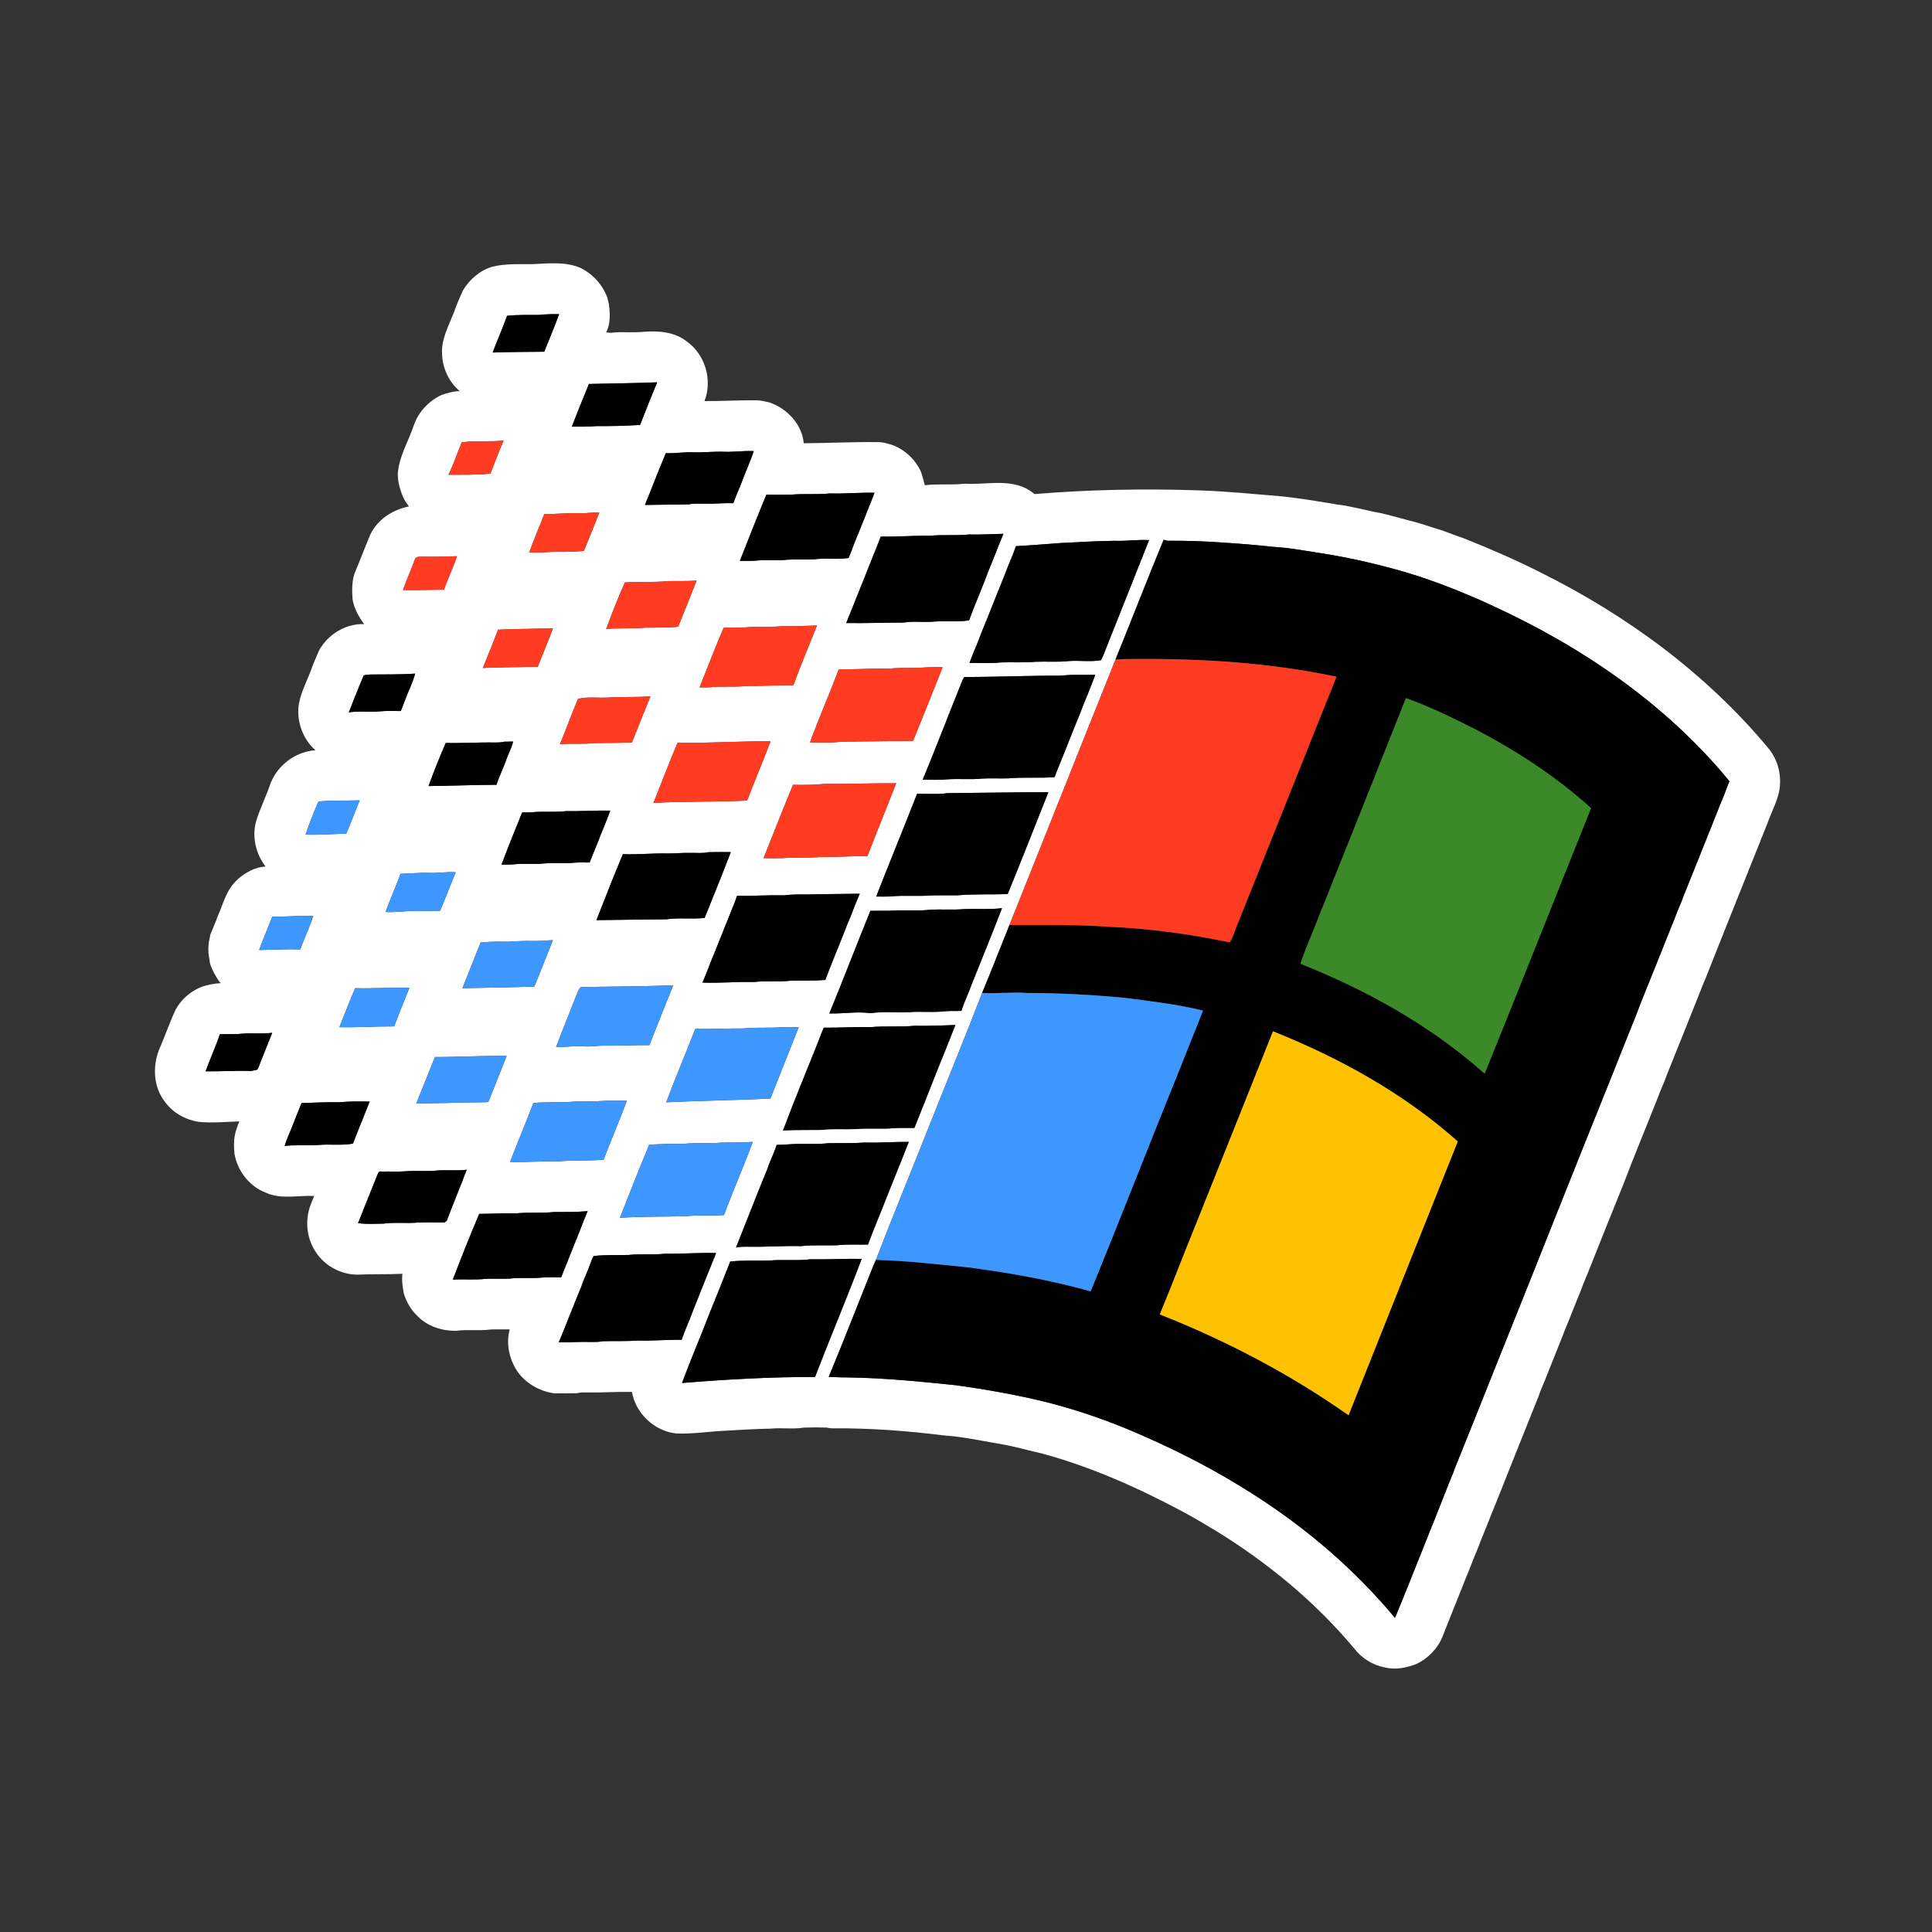 <?xml version="1.0" encoding="UTF-8" ?>
<!DOCTYPE svg PUBLIC "-//W3C//DTD SVG 1.1//EN" "http://www.w3.org/Graphics/SVG/1.1/DTD/svg11.dtd">
<svg width="1276pt" height="1276pt" viewBox="0 0 1276 1276" version="1.1" xmlns="http://www.w3.org/2000/svg">
<rect x="0" y="0" width="1276" height="1276" fill="#333333" stroke="none"/>
<g id="#ffffffff">
<path fill="#ffffff" opacity="1.00" d=" M 352.01 174.46 C 362.37 173.94 373.21 172.74 383.07 176.79 C 391.41 180.79 398.05 188.06 401.19 196.76 C 401.47 198.16 401.78 199.55 402.16 200.92 C 402.93 207.08 403.27 213.75 400.41 219.44 C 401.64 219.69 402.90 219.98 404.18 219.73 C 411.08 218.94 418.05 219.90 424.95 219.16 C 434.78 218.36 445.58 219.13 453.60 225.53 C 465.74 234.11 470.72 251.08 465.26 264.89 C 476.87 265.03 488.45 264.19 500.07 264.41 C 502.84 264.45 505.52 265.26 508.23 265.80 C 519.85 269.76 529.71 280.24 530.85 292.74 C 547.27 292.66 563.68 291.79 580.12 291.99 C 583.48 292.04 586.71 293.10 589.90 294.08 C 598.06 297.35 604.78 303.77 608.34 311.82 C 609.28 314.66 610.13 317.54 610.78 320.47 C 619.47 319.43 628.26 320.44 636.96 319.47 C 650.25 320.31 664.25 316.42 676.88 322.18 C 679.16 323.32 681.31 324.72 683.30 326.32 C 719.47 323.30 755.80 322.65 792.04 323.88 C 810.44 324.48 828.77 326.34 847.11 327.86 C 856.79 328.97 866.44 330.40 876.05 332.03 C 878.32 332.36 880.60 332.66 882.84 333.19 C 884.86 333.44 886.91 333.65 888.92 334.04 C 895.01 335.25 901.09 336.55 907.13 337.98 C 908.88 338.34 910.67 338.62 912.45 338.97 C 918.71 340.53 924.94 342.21 931.17 343.90 C 937.96 345.46 944.46 347.99 951.15 349.90 C 956.57 351.66 961.83 353.90 967.24 355.71 C 984.39 362.55 1001.34 369.90 1017.81 378.25 C 1074.70 406.57 1127.10 445.06 1167.86 494.09 C 1174.53 501.98 1176.99 512.91 1174.99 522.97 C 1173.38 530.20 1169.77 536.74 1167.35 543.70 C 1159.81 562.41 1152.33 581.13 1144.87 599.87 C 1139.09 614.18 1133.48 628.57 1127.75 642.91 C 1126.34 646.68 1124.60 650.32 1123.21 654.10 C 1115.81 672.69 1108.40 691.28 1100.90 709.83 C 1100.52 710.83 1100.15 711.83 1099.79 712.84 C 1098.37 716.65 1096.55 720.30 1095.21 724.15 C 1087.51 743.72 1079.39 763.14 1071.92 782.80 C 1064.43 801.11 1057.17 819.50 1049.84 837.87 C 1047.94 842.89 1045.62 847.74 1043.88 852.82 C 1040.36 861.17 1037.21 869.67 1033.69 878.02 C 1029.88 888.02 1025.71 897.87 1021.83 907.84 C 1019.99 912.88 1017.59 917.69 1015.92 922.80 C 1006.49 946.12 997.25 969.52 987.93 992.89 C 984.46 1001.15 981.34 1009.55 977.85 1017.80 C 976.21 1022.69 973.93 1027.32 972.17 1032.16 C 970.19 1037.43 967.87 1042.57 965.90 1047.86 C 961.52 1058.82 957.08 1069.76 952.78 1080.76 C 949.65 1088.64 943.40 1095.09 935.83 1098.84 C 929.14 1101.49 921.70 1103.05 914.58 1101.26 C 906.60 1099.74 899.29 1095.16 894.37 1088.71 C 868.28 1057.50 836.41 1031.41 801.75 1010.23 C 801.28 1009.97 800.34 1009.45 799.87 1009.18 C 793.64 1005.34 787.29 1001.70 780.85 998.23 C 751.52 982.56 720.91 968.92 688.76 960.12 C 678.84 957.90 669.08 954.97 659.02 953.42 C 647.34 951.42 635.73 948.87 623.88 948.09 C 599.39 945.02 574.71 943.13 550.02 943.36 C 548.65 943.38 547.30 943.21 545.99 942.86 C 540.99 942.69 535.99 942.70 530.99 942.86 C 523.71 944.06 516.24 942.82 508.89 943.56 C 498.59 943.70 488.31 944.44 478.02 944.99 C 467.59 945.52 457.19 947.18 446.72 946.75 C 432.35 945.30 419.78 933.60 417.40 919.31 C 407.59 919.09 397.80 919.83 387.99 919.63 C 385.68 919.63 383.33 919.49 381.10 920.18 C 376.02 920.27 370.93 920.25 365.85 920.20 C 356.16 918.80 347.00 913.55 341.46 905.40 C 336.29 897.41 334.08 887.30 336.65 878.01 C 332.39 878.06 328.14 877.85 323.89 878.10 C 316.31 879.07 308.64 877.88 301.07 878.97 C 291.93 879.01 282.41 876.02 275.91 869.39 C 271.50 865.31 268.41 859.94 266.69 854.23 C 265.94 849.95 265.20 845.61 265.80 841.27 C 255.87 841.78 245.94 841.38 236.01 841.85 C 225.25 841.81 214.65 836.14 208.73 827.15 C 202.71 818.42 201.32 806.85 204.76 796.86 C 205.14 795.85 205.52 794.84 205.88 793.83 C 206.42 792.52 206.95 791.19 207.51 789.91 C 196.85 789.33 185.64 792.35 175.51 787.69 C 164.64 783.54 156.76 773.28 154.84 761.90 C 154.54 757.97 154.32 753.97 155.05 750.09 C 155.62 746.81 156.84 743.70 158.08 740.64 C 149.11 740.90 140.10 741.85 131.12 740.92 C 122.49 739.55 114.18 734.96 109.03 727.81 C 101.46 718.37 100.68 704.89 104.85 693.83 C 108.76 684.92 111.85 675.68 115.97 666.88 C 119.47 660.31 125.38 655.16 132.16 652.16 C 136.56 650.44 141.24 649.61 145.94 649.29 C 145.65 649.05 145.09 648.55 144.80 648.31 C 142.30 644.56 140.02 640.61 138.71 636.27 C 138.51 634.81 138.29 633.34 138.04 631.91 C 137.42 628.68 137.53 625.37 137.95 622.14 C 138.33 620.49 138.61 618.84 138.93 617.19 C 140.61 613.08 142.41 609.01 143.91 604.84 C 147.17 597.61 149.00 589.50 154.41 583.46 C 157.97 579.15 162.80 576.08 167.90 573.90 C 168.95 573.59 169.98 573.27 171.02 572.93 C 172.46 572.67 173.91 572.44 175.36 572.24 C 168.93 563.92 166.32 552.60 169.14 542.40 C 171.58 534.44 175.30 526.97 178.06 519.13 C 182.30 506.09 194.65 496.42 208.35 495.50 C 200.58 488.69 196.46 478.18 197.03 467.93 C 197.72 459.09 202.15 451.22 205.23 443.08 C 206.75 438.56 208.78 434.25 210.59 429.85 C 216.35 419.13 228.26 411.70 240.53 412.22 C 236.91 407.35 233.91 401.94 232.87 395.89 C 232.45 390.27 232.35 384.55 234.02 379.11 C 237.68 370.38 240.98 361.51 244.69 352.81 C 249.52 342.91 259.49 336.61 270.08 334.47 C 269.00 333.02 267.98 331.52 267.02 330.00 C 264.47 324.57 262.66 318.67 262.72 312.64 C 263.62 301.41 269.69 291.59 273.23 281.11 C 276.27 272.11 283.17 264.78 291.75 260.80 C 295.62 259.58 299.55 258.32 303.66 258.35 C 296.54 252.34 292.28 243.28 291.97 234.02 C 291.29 224.05 296.41 215.09 299.87 206.08 C 301.58 201.22 303.61 196.48 305.76 191.80 C 310.09 184.50 316.96 178.58 325.17 176.16 C 333.94 173.99 343.06 174.52 352.01 174.46 M 334.93 208.55 C 331.99 216.73 328.44 224.68 325.38 232.82 C 336.73 232.42 348.10 232.42 359.46 232.29 C 362.70 224.02 366.24 215.86 369.27 207.51 C 364.82 207.38 360.39 207.55 355.97 207.99 C 348.95 208.01 341.93 207.85 334.93 208.55 M 388.98 253.59 C 385.08 262.94 381.33 272.35 377.67 281.79 C 383.11 281.76 388.56 281.90 393.99 281.41 C 403.57 281.45 413.21 281.29 422.73 280.64 C 426.45 271.24 430.11 261.81 434.03 252.49 C 419.02 253.13 404.00 253.21 388.98 253.59 M 304.99 292.18 C 301.98 299.26 299.52 306.58 296.25 313.55 C 305.47 313.50 314.70 313.74 323.88 312.79 C 326.77 305.48 329.52 298.12 332.62 290.90 C 323.44 292.10 314.13 290.72 304.99 292.18 M 458.01 298.72 C 451.91 298.40 445.87 299.62 439.77 299.27 C 434.96 310.60 430.64 322.12 425.95 333.49 C 435.64 333.36 445.32 333.25 455.00 333.11 C 458.60 332.27 462.32 332.75 465.98 332.65 C 472.10 332.83 478.19 332.10 484.30 332.34 C 486.38 326.54 489.06 320.99 491.12 315.18 C 493.43 309.46 495.83 303.77 497.85 297.93 C 491.22 297.61 484.63 298.66 478.01 298.37 C 471.33 298.13 464.69 298.96 458.01 298.72 M 547.96 325.90 C 539.66 326.79 531.30 325.97 523.00 326.66 C 517.39 326.80 511.77 326.71 506.17 326.68 C 500.17 341.19 494.39 355.78 488.67 370.39 C 492.16 370.40 495.65 370.55 499.14 370.28 C 506.07 369.54 513.08 370.49 520.01 369.65 C 525.79 369.27 531.59 369.72 537.38 369.41 C 545.03 368.41 552.81 369.67 560.47 368.53 C 561.73 365.43 562.98 362.33 564.08 359.18 C 568.72 347.99 573.14 336.72 577.59 325.46 C 567.70 325.18 557.85 326.22 547.96 325.90 M 359.52 339.42 C 356.30 347.95 352.54 356.28 349.55 364.90 C 354.36 365.06 359.17 364.86 363.97 364.49 C 371.20 364.41 378.45 364.66 385.66 363.82 C 389.11 355.44 392.33 346.97 395.80 338.60 C 391.85 338.40 387.92 338.81 383.99 339.12 C 375.83 338.44 367.69 339.74 359.52 339.42 M 613.99 353.88 C 603.22 353.64 592.49 354.64 581.71 354.38 C 577.64 365.02 573.22 375.52 569.09 386.14 C 565.65 394.57 562.35 403.04 558.92 411.47 C 571.63 411.68 584.32 411.19 597.02 411.15 C 602.99 410.13 609.09 411.01 615.11 410.64 C 623.39 409.86 631.75 410.96 640.00 409.74 C 644.14 398.46 649.03 387.46 653.19 376.18 C 656.46 368.35 659.39 360.39 662.70 352.58 C 655.14 352.65 647.60 353.26 640.03 353.00 C 631.37 353.91 622.65 352.98 613.99 353.88 M 736.05 357.17 C 724.23 357.36 712.43 358.01 700.63 358.63 C 690.75 359.39 680.86 360.15 670.97 360.74 C 668.94 366.93 666.05 372.79 663.86 378.92 C 658.41 392.28 653.21 405.73 647.71 419.07 C 646.10 423.84 643.89 428.37 642.14 433.09 C 641.54 434.67 640.93 436.24 640.32 437.81 C 647.20 437.80 654.11 438.17 660.98 437.51 C 668.63 437.18 676.32 437.83 683.96 437.05 C 691.28 436.77 698.63 437.41 705.94 436.59 C 712.96 436.08 720.17 437.25 727.09 436.03 C 728.72 433.16 729.80 430.02 730.99 426.96 C 740.25 403.53 749.68 380.17 758.89 356.73 C 751.26 356.27 743.68 357.51 736.05 357.17 M 768.57 356.46 C 759.45 378.47 750.78 400.69 741.91 422.81 C 740.27 427.10 738.34 431.27 736.76 435.59 C 713.30 493.98 690.13 552.49 666.71 610.90 C 660.67 625.85 654.88 640.92 648.65 655.80 C 637.43 684.96 625.51 713.85 614.00 742.90 C 602.22 772.66 590.02 802.27 578.49 832.13 C 577.31 834.78 576.15 837.45 575.12 840.18 C 565.91 863.25 556.86 886.40 547.35 909.35 C 551.57 909.46 555.78 909.82 560.01 909.72 C 583.78 910.06 607.49 912.41 631.13 914.85 C 651.22 917.62 671.21 921.17 690.91 925.99 C 712.84 931.54 734.22 939.05 754.87 948.26 C 780.42 959.40 805.19 972.38 828.63 987.48 C 863.33 1009.68 894.95 1036.84 921.33 1068.52 C 929.16 1049.82 936.45 1030.90 944.05 1012.11 C 947.74 1002.77 951.58 993.49 955.18 984.11 C 956.98 979.05 959.39 974.24 961.09 969.15 C 970.43 946.12 979.61 923.03 988.80 899.95 C 996.32 881.36 1003.70 862.72 1011.17 844.12 C 1022.39 815.75 1033.80 787.45 1045.06 759.10 C 1052.48 740.83 1059.67 722.48 1067.08 704.21 C 1072.67 689.83 1078.70 675.62 1084.12 661.18 C 1091.57 642.89 1098.81 624.53 1106.17 606.21 C 1108.01 601.13 1110.37 596.27 1112.15 591.18 C 1119.57 572.86 1126.83 554.49 1134.20 536.16 C 1136.01 531.10 1138.40 526.27 1140.14 521.19 C 1140.80 519.43 1141.50 517.69 1142.19 515.95 C 1100.59 465.24 1045.14 427.32 985.85 400.14 C 981.93 398.41 978.12 396.48 974.16 394.86 C 959.13 388.39 943.83 382.53 928.13 377.90 C 911.01 372.90 893.60 368.84 876.00 365.95 C 867.02 364.58 858.09 362.97 849.08 361.85 C 846.03 361.54 842.96 361.40 839.92 361.08 C 829.19 359.87 818.41 359.03 807.63 358.36 C 795.44 357.43 783.21 357.07 770.98 357.15 C 770.17 356.91 769.37 356.68 768.57 356.46 M 273.90 369.75 C 271.44 376.44 268.57 382.97 266.14 389.67 C 275.19 389.95 284.22 389.47 293.26 389.44 C 295.79 381.95 299.34 374.87 301.81 367.36 C 294.22 367.53 286.63 367.85 279.04 367.67 C 277.20 367.70 274.40 367.39 273.90 369.75 M 412.65 384.70 C 408.29 394.84 404.11 405.07 400.36 415.45 C 408.88 414.55 417.47 415.43 425.99 414.55 C 433.29 414.40 440.60 414.70 447.88 413.91 C 452.04 403.80 456.04 393.63 460.06 383.46 C 453.70 383.94 447.33 383.67 440.97 383.79 C 431.56 384.81 422.08 384.03 412.65 384.70 M 491.98 414.40 C 487.28 414.78 482.54 414.08 477.88 414.73 C 472.31 427.68 467.33 440.90 462.05 453.98 C 464.41 454.00 466.77 454.05 469.13 453.90 C 477.08 453.01 485.10 453.97 493.05 453.05 C 503.38 453.17 513.68 452.47 524.01 452.51 C 528.85 439.25 534.33 426.23 539.57 413.13 C 531.71 413.38 523.86 413.71 515.99 413.62 C 508.00 414.39 499.96 413.57 491.98 414.40 M 328.96 415.87 C 325.76 424.36 322.31 432.75 318.90 441.17 C 330.99 440.57 343.10 440.70 355.21 440.29 C 358.43 431.81 362.05 423.49 365.20 414.98 C 353.12 415.33 341.04 415.36 328.96 415.87 M 588.05 441.54 C 576.68 441.39 565.34 442.20 553.98 442.06 C 547.89 458.25 540.91 474.10 534.97 490.33 C 541.98 490.37 549.01 490.66 556.00 489.84 C 571.69 489.73 587.38 489.42 603.07 489.27 C 609.68 473.12 616.08 456.89 622.55 440.68 C 618.66 440.67 614.77 440.54 610.90 440.82 C 603.30 441.53 595.65 440.78 588.05 441.54 M 240.16 446.22 C 236.73 454.22 233.63 462.38 230.38 470.47 C 236.96 469.46 243.64 470.36 250.25 469.87 C 255.06 469.36 259.90 469.59 264.73 469.61 C 265.55 467.46 266.38 465.30 267.21 463.15 C 269.44 457.03 272.45 451.19 274.19 444.89 C 264.45 445.60 254.65 445.35 244.88 445.48 C 243.31 445.67 241.58 445.44 240.16 446.22 M 636.84 447.12 C 636.59 447.55 636.10 448.41 635.85 448.84 C 632.30 457.95 628.50 466.95 625.02 476.09 C 619.83 489.04 614.77 502.05 609.42 514.94 C 614.95 514.95 620.51 515.25 626.03 514.68 C 633.60 514.20 641.23 515.00 648.79 514.20 C 654.52 513.91 660.27 514.22 666.01 514.07 C 676.16 513.12 686.37 514.11 696.53 513.22 C 696.94 512.10 697.36 510.98 697.76 509.86 C 703.25 496.55 708.39 483.10 713.90 469.80 C 715.60 464.71 717.99 459.88 719.84 454.84 C 720.99 451.79 722.20 448.75 723.39 445.71 C 715.93 445.85 708.45 445.34 701.04 446.24 C 679.62 446.17 658.25 447.16 636.84 447.12 M 400.98 460.73 C 394.58 461.05 388.03 460.02 381.75 461.62 C 377.57 471.50 373.92 481.61 369.81 491.53 C 377.53 490.78 385.30 491.67 393.01 490.76 C 401.13 490.69 409.24 490.65 417.36 490.37 C 421.40 480.17 425.46 469.99 429.61 459.84 C 420.08 460.71 410.51 460.07 400.98 460.73 M 294.41 490.67 C 290.34 500.05 286.49 509.54 283.03 519.16 C 297.99 518.98 312.96 518.38 327.94 518.31 C 329.61 512.77 332.29 507.62 334.24 502.18 C 335.55 497.95 337.99 494.13 338.85 489.76 C 336.87 489.76 334.90 489.79 332.93 489.88 C 330.98 490.36 328.98 490.43 326.99 490.41 C 316.12 490.19 305.28 490.97 294.41 490.67 M 447.47 490.63 C 441.93 503.75 436.86 517.07 431.59 530.30 C 452.18 529.09 472.84 529.80 493.44 528.71 C 498.42 515.60 503.99 502.73 508.88 489.60 C 488.39 489.49 467.96 490.88 447.47 490.63 M 544.01 517.77 C 537.27 518.51 530.50 518.42 523.75 518.36 C 517.09 534.42 510.77 550.61 504.31 566.75 C 508.55 566.77 512.79 566.88 517.03 566.73 C 525.33 566.03 533.68 566.76 541.98 566.00 C 552.29 566.23 562.56 565.21 572.87 565.46 C 579.06 549.35 585.63 533.39 591.90 517.32 C 575.93 517.24 559.97 517.84 544.01 517.77 M 625.95 523.84 C 619.26 524.85 612.44 524.06 605.69 524.30 C 596.82 546.96 587.57 569.48 578.68 592.14 C 581.79 592.12 584.91 592.22 588.03 592.08 C 596.98 591.11 606.00 592.13 614.97 591.38 C 620.64 591.22 626.32 591.38 632.01 591.33 C 643.14 590.33 654.35 590.91 665.52 590.50 C 674.68 568.16 683.45 545.66 692.39 523.22 C 670.24 523.20 648.10 523.69 625.95 523.84 M 210.29 529.42 C 207.17 536.56 204.33 543.84 201.82 551.22 C 210.78 551.61 219.71 550.75 228.66 550.60 C 231.87 543.35 234.45 535.86 237.60 528.59 C 228.50 528.94 219.35 528.41 210.29 529.42 M 350.97 536.50 C 348.93 536.62 346.89 536.58 344.85 536.60 C 340.22 548.02 335.57 559.43 331.27 570.98 C 333.88 570.99 336.50 571.09 339.11 570.85 C 346.08 570.05 353.13 571.04 360.10 570.20 C 366.32 569.79 372.56 570.44 378.77 569.80 C 382.31 569.48 385.86 569.64 389.41 569.65 C 391.53 564.09 393.98 558.67 396.05 553.11 C 398.36 547.19 400.90 541.37 403.05 535.39 C 393.36 535.18 383.69 535.89 374.00 535.71 C 366.35 536.65 358.63 535.69 350.97 536.50 M 411.39 564.14 C 405.36 578.57 399.58 593.12 393.94 607.71 C 409.32 607.51 424.70 607.27 440.09 607.16 C 448.44 605.95 456.96 607.13 465.37 606.26 C 471.17 591.77 477.11 577.35 482.67 562.77 C 477.74 562.77 472.81 562.67 467.88 562.83 C 464.00 563.74 459.98 563.20 456.03 563.32 C 451.00 563.13 445.99 563.76 440.96 563.68 C 431.09 563.43 421.27 564.54 411.39 564.14 M 283.01 576.51 C 276.84 576.25 270.71 577.00 264.54 577.11 C 261.41 585.59 257.74 593.85 254.67 602.34 C 261.13 602.72 267.55 601.53 274.01 601.75 C 279.56 601.88 285.10 601.51 290.65 601.52 C 294.28 593.12 297.46 584.54 300.95 576.09 C 294.96 575.68 289.01 576.79 283.01 576.51 M 486.81 591.67 C 486.16 593.42 485.50 595.18 484.86 596.95 C 479.40 610.29 474.21 623.73 468.72 637.06 C 467.34 641.10 465.57 645.00 463.95 648.95 C 475.33 649.38 486.66 648.29 498.04 648.55 C 506.07 647.66 514.17 648.61 522.20 647.71 C 529.82 647.56 537.46 647.81 545.07 647.22 C 549.22 636.11 553.88 625.21 558.17 614.17 C 560.01 609.12 562.40 604.30 564.11 599.20 C 565.27 596.19 566.58 593.24 567.84 590.27 C 556.56 590.46 545.28 590.45 534.01 590.76 C 528.65 590.68 523.29 590.66 517.96 591.31 C 507.57 591.10 497.20 591.82 486.81 591.67 M 614.84 600.78 C 607.27 601.77 599.61 600.99 592.00 601.33 C 586.30 601.70 580.57 601.44 574.86 601.56 C 565.70 624.10 556.99 646.82 547.75 669.33 C 556.84 669.62 565.94 667.87 575.01 669.15 C 583.47 667.86 592.07 668.94 600.59 668.45 C 608.68 667.86 616.83 668.83 624.89 667.82 C 628.23 667.60 631.59 667.79 634.95 667.64 C 636.88 661.56 639.73 655.84 641.86 649.84 C 648.52 633.17 655.35 616.58 661.77 599.82 C 653.52 600.82 645.20 600.11 636.92 600.42 C 629.58 601.05 622.20 600.48 614.84 600.78 M 179.77 605.41 C 177.08 612.83 173.81 620.02 171.11 627.43 C 180.19 627.34 189.26 626.73 198.35 627.01 C 200.94 619.58 204.46 612.52 206.86 605.03 C 197.82 604.63 188.80 605.57 179.77 605.41 M 331.98 621.96 C 327.13 621.84 322.28 622.02 317.46 622.48 C 313.31 632.48 309.54 642.63 305.39 652.63 C 321.23 652.38 337.08 652.10 352.92 651.58 C 357.04 641.37 361.13 631.14 365.16 620.90 C 360.13 621.26 355.09 621.64 350.04 621.48 C 344.01 621.23 338.01 622.15 331.98 621.96 M 383.78 651.89 C 382.08 652.97 381.70 655.18 380.85 656.88 C 376.45 668.44 371.61 679.82 367.29 691.42 C 373.51 691.72 379.72 690.56 385.94 691.09 C 390.30 691.45 394.64 690.50 399.01 690.59 C 408.99 690.77 418.96 690.13 428.95 690.25 C 433.98 677.02 439.43 663.94 444.61 650.77 C 424.35 651.53 404.06 651.56 383.78 651.89 M 224.15 678.40 C 236.22 678.65 248.26 677.82 260.33 677.88 C 263.46 669.31 267.08 660.93 270.39 652.43 C 258.44 652.13 246.51 652.98 234.56 652.65 C 230.89 661.15 227.60 669.81 224.15 678.40 M 575.05 678.38 C 564.72 678.09 554.42 678.87 544.09 678.74 C 542.89 681.37 541.85 684.08 540.85 686.81 C 532.99 706.75 524.64 726.52 517.15 746.61 C 525.44 746.20 533.75 746.33 542.06 746.26 C 549.72 745.32 557.44 746.01 565.14 745.71 C 573.70 744.88 582.33 745.88 590.89 745.07 C 595.22 744.82 599.56 745.00 603.89 744.96 C 609.31 731.61 614.55 718.19 619.84 704.81 C 623.64 695.57 627.37 686.30 630.97 676.99 C 621.98 677.31 612.99 677.63 603.99 677.48 C 594.37 678.44 584.68 677.47 575.05 678.38 M 459.20 679.54 C 452.93 695.77 446.11 711.78 439.98 728.06 C 462.92 726.84 485.90 726.72 508.84 725.50 C 515.09 709.81 521.34 694.12 527.53 678.41 C 523.38 678.38 519.23 678.28 515.09 678.50 C 507.04 679.08 498.96 678.36 490.93 679.25 C 480.35 679.15 469.78 679.78 459.20 679.54 M 145.19 683.11 C 142.46 691.41 138.72 699.32 135.80 707.55 C 145.91 707.66 156.01 707.05 166.13 707.29 C 167.39 707.03 168.64 706.77 169.90 706.49 C 170.95 704.86 171.46 702.96 172.16 701.18 C 174.70 694.83 177.28 688.49 179.77 682.11 C 173.25 683.04 166.65 682.13 160.11 682.68 C 155.16 683.29 150.16 682.82 145.19 683.11 M 287.27 698.13 C 283.05 708.33 279.11 718.64 274.93 728.86 C 290.33 728.64 305.73 728.12 321.14 727.94 C 322.74 728.20 323.01 726.49 323.50 725.42 C 327.21 716.08 330.95 706.76 334.62 697.41 C 318.82 697.16 303.05 698.18 287.27 698.13 M 223.96 728.00 C 215.66 727.76 207.38 728.35 199.09 728.53 C 197.49 733.03 195.45 737.36 193.83 741.85 C 191.99 746.87 189.55 751.67 188.00 756.82 C 195.22 756.06 202.48 756.64 209.71 756.27 C 217.48 755.41 225.37 756.76 233.09 755.31 C 236.67 746.01 240.53 736.83 244.14 727.54 C 237.41 727.42 230.67 727.39 223.96 728.00 M 375.06 727.88 C 367.47 728.14 359.86 727.77 352.28 728.49 C 347.34 741.53 341.86 754.37 336.87 767.40 C 347.61 767.71 358.31 766.79 369.05 766.98 C 378.90 766.17 388.80 766.81 398.66 765.90 C 403.59 752.86 409.12 740.06 414.02 727.01 C 407.99 727.07 401.95 726.76 395.93 727.25 C 388.99 727.86 382.00 727.10 375.06 727.88 M 451.98 755.42 C 444.24 755.46 436.51 755.51 428.78 756.06 C 422.09 772.04 415.78 788.18 409.43 804.30 C 423.92 803.34 438.45 803.66 452.96 803.27 C 461.32 802.31 469.76 803.13 478.15 802.49 C 484.15 786.27 491.22 770.45 497.12 754.19 C 490.10 754.76 483.06 754.47 476.03 754.67 C 468.02 755.37 459.98 754.59 451.98 755.42 M 571.03 754.58 C 563.01 755.24 554.96 754.89 546.93 755.04 C 541.30 755.72 535.64 755.46 529.99 755.49 C 524.30 755.29 518.66 756.18 512.97 756.14 C 511.32 761.49 508.62 766.46 506.91 771.80 C 499.77 789.09 493.07 806.54 486.12 823.91 C 489.05 823.32 492.05 823.36 495.03 823.40 C 506.36 823.61 517.66 822.69 529.00 823.00 C 537.01 822.12 545.07 822.70 553.10 822.43 C 559.79 821.62 566.53 822.16 573.24 821.97 C 577.31 810.96 582.00 800.19 586.19 789.23 C 589.77 780.44 593.24 771.62 596.79 762.83 C 597.88 759.92 599.04 757.04 600.22 754.17 C 590.48 754.09 580.77 754.90 571.03 754.58 M 288.86 773.07 C 282.30 773.76 275.69 773.10 269.12 773.50 C 263.37 774.03 257.60 773.63 251.85 773.77 C 250.24 773.23 249.64 774.98 249.20 776.09 C 245.68 784.64 242.33 793.26 238.88 801.85 C 238.12 803.85 237.29 805.82 236.48 807.81 C 241.99 808.63 247.59 808.20 253.14 808.16 C 260.72 807.09 268.39 808.14 276.00 807.42 C 281.85 807.23 287.72 807.37 293.58 807.36 C 293.94 807.10 294.68 806.57 295.04 806.31 C 299.26 794.99 304.00 783.87 308.25 772.56 C 301.81 773.39 295.31 772.61 288.86 773.07 M 340.93 801.37 C 332.77 801.16 324.64 801.69 316.49 801.72 C 310.39 816.06 304.67 830.58 299.07 845.12 C 306.36 844.71 313.69 845.43 320.96 844.60 C 326.26 844.34 331.56 844.72 336.86 844.43 C 343.28 843.63 349.76 844.38 356.20 843.91 C 361.00 843.40 365.85 843.70 370.67 843.60 C 373.30 836.64 376.24 829.80 378.90 822.85 C 382.14 815.27 384.82 807.47 388.12 799.91 C 380.74 800.59 373.33 800.46 365.93 800.49 C 357.62 801.38 349.25 800.52 340.93 801.37 M 415.12 828.86 C 407.45 828.98 399.78 828.75 392.15 829.51 C 391.01 831.10 390.54 833.06 389.81 834.86 C 388.00 839.91 385.59 844.72 383.91 849.82 C 378.78 861.99 374.21 874.38 369.05 886.54 C 375.03 886.73 380.99 886.13 386.97 886.27 C 390.63 886.19 394.34 886.59 397.96 885.82 C 405.63 885.57 413.32 885.95 420.98 885.36 C 430.74 885.66 440.45 884.71 450.21 884.87 C 452.20 878.83 454.96 873.11 457.11 867.15 C 462.34 853.94 467.57 840.73 472.96 827.59 C 461.62 827.20 450.33 828.26 438.99 828.02 C 431.06 828.97 423.05 827.96 415.12 828.86 M 535.01 831.73 C 526.04 832.82 516.98 831.67 508.00 832.56 C 499.42 832.76 490.83 832.25 482.28 833.18 C 477.91 844.44 473.43 855.65 468.84 866.82 C 462.88 882.41 456.24 897.75 450.45 913.40 C 479.68 911.01 508.95 909.34 538.28 909.45 C 548.31 883.36 559.23 857.59 569.09 831.46 C 557.72 831.21 546.37 831.92 535.01 831.73 Z" />
</g>
<g id="#000000ff">
<path fill="#000000" opacity="1.00" d=" M 334.93 208.55 C 341.93 207.85 348.95 208.01 355.97 207.99 C 360.39 207.55 364.82 207.38 369.27 207.51 C 366.24 215.86 362.70 224.02 359.46 232.29 C 348.10 232.42 336.73 232.42 325.38 232.82 C 328.44 224.68 331.99 216.73 334.93 208.55 Z" />
<path fill="#000000" opacity="1.00" d=" M 388.98 253.59 C 404.00 253.21 419.02 253.13 434.03 252.49 C 430.11 261.81 426.45 271.24 422.73 280.64 C 413.21 281.29 403.57 281.45 393.99 281.41 C 388.56 281.90 383.11 281.76 377.67 281.79 C 381.33 272.35 385.08 262.94 388.98 253.59 Z" />
<path fill="#000000" opacity="1.00" d=" M 458.01 298.72 C 464.69 298.96 471.33 298.13 478.01 298.37 C 484.63 298.66 491.22 297.61 497.85 297.93 C 495.83 303.77 493.43 309.46 491.12 315.18 C 489.06 320.99 486.38 326.54 484.30 332.34 C 478.19 332.10 472.10 332.83 465.98 332.65 C 462.32 332.75 458.60 332.27 455.00 333.11 C 445.32 333.25 435.64 333.36 425.95 333.49 C 430.64 322.12 434.96 310.60 439.77 299.27 C 445.87 299.62 451.91 298.40 458.01 298.72 Z" />
<path fill="#000000" opacity="1.00" d=" M 547.96 325.90 C 557.85 326.22 567.70 325.18 577.59 325.46 C 573.14 336.72 568.72 347.99 564.08 359.18 C 562.98 362.33 561.73 365.43 560.47 368.53 C 552.81 369.67 545.03 368.41 537.38 369.41 C 531.59 369.72 525.79 369.27 520.01 369.65 C 513.08 370.49 506.07 369.54 499.14 370.28 C 495.65 370.55 492.16 370.40 488.67 370.39 C 494.39 355.78 500.17 341.19 506.17 326.68 C 511.77 326.71 517.39 326.80 523.00 326.66 C 531.30 325.97 539.66 326.79 547.96 325.90 Z" />
<path fill="#000000" opacity="1.00" d=" M 613.99 353.88 C 622.65 352.98 631.37 353.91 640.03 353.00 C 647.60 353.26 655.14 352.65 662.70 352.58 C 659.39 360.39 656.46 368.35 653.19 376.18 C 649.03 387.46 644.14 398.46 640.00 409.74 C 631.75 410.96 623.39 409.86 615.11 410.64 C 609.09 411.01 602.99 410.13 597.02 411.15 C 584.32 411.19 571.63 411.68 558.92 411.47 C 562.35 403.04 565.65 394.57 569.09 386.14 C 573.22 375.52 577.64 365.02 581.71 354.38 C 592.49 354.64 603.22 353.64 613.99 353.88 Z" />
<path fill="#000000" opacity="1.00" d=" M 736.05 357.17 C 743.68 357.51 751.26 356.27 758.89 356.73 C 749.68 380.17 740.25 403.53 730.99 426.96 C 729.80 430.02 728.72 433.16 727.09 436.03 C 720.17 437.25 712.96 436.08 705.94 436.59 C 698.63 437.41 691.28 436.77 683.96 437.05 C 676.32 437.83 668.63 437.18 660.98 437.51 C 654.11 438.17 647.20 437.80 640.32 437.81 C 640.93 436.24 641.54 434.67 642.14 433.09 C 643.89 428.37 646.10 423.84 647.71 419.07 C 653.21 405.73 658.41 392.28 663.86 378.92 C 666.05 372.79 668.94 366.93 670.97 360.74 C 680.86 360.15 690.75 359.39 700.63 358.63 C 712.43 358.01 724.23 357.36 736.05 357.17 Z" />
<path fill="#000000" opacity="1.00" d=" M 768.57 356.46 C 769.37 356.68 770.17 356.91 770.98 357.15 C 783.21 357.07 795.44 357.43 807.63 358.36 C 818.41 359.03 829.19 359.87 839.92 361.08 C 842.96 361.40 846.03 361.54 849.08 361.85 C 858.09 362.97 867.02 364.58 876.00 365.95 C 893.60 368.84 911.01 372.90 928.13 377.90 C 943.83 382.53 959.13 388.39 974.16 394.86 C 978.12 396.48 981.93 398.41 985.85 400.14 C 1045.14 427.32 1100.59 465.24 1142.19 515.95 C 1141.50 517.69 1140.80 519.43 1140.14 521.19 C 1138.40 526.27 1136.01 531.10 1134.20 536.16 C 1126.83 554.49 1119.57 572.86 1112.15 591.18 C 1110.37 596.27 1108.01 601.13 1106.17 606.21 C 1098.81 624.53 1091.57 642.89 1084.12 661.18 C 1078.70 675.62 1072.67 689.83 1067.08 704.21 C 1059.67 722.48 1052.48 740.83 1045.06 759.10 C 1033.80 787.45 1022.39 815.75 1011.17 844.12 C 1003.70 862.72 996.32 881.36 988.80 899.95 C 979.61 923.03 970.43 946.12 961.09 969.15 C 959.39 974.24 956.98 979.05 955.18 984.11 C 951.58 993.49 947.74 1002.77 944.05 1012.11 C 936.45 1030.90 929.16 1049.82 921.33 1068.52 C 894.95 1036.84 863.33 1009.68 828.63 987.48 C 805.19 972.38 780.42 959.40 754.87 948.26 C 734.22 939.05 712.84 931.54 690.91 925.99 C 671.21 921.17 651.22 917.62 631.13 914.85 C 607.49 912.41 583.78 910.06 560.01 909.72 C 555.78 909.82 551.57 909.46 547.35 909.35 C 556.86 886.40 565.91 863.25 575.12 840.18 C 576.15 837.45 577.31 834.78 578.49 832.13 C 598.74 832.64 618.89 835.00 639.03 837.01 C 666.43 840.60 693.73 845.43 720.36 852.90 C 740.55 803.41 759.92 753.59 780.00 704.05 C 784.73 691.80 789.84 679.70 794.54 667.44 C 777.33 663.23 759.71 661.19 742.17 658.95 C 720.85 656.97 699.43 655.82 678.02 655.81 C 668.24 655.06 658.44 656.35 648.65 655.80 C 654.88 640.92 660.67 625.85 666.71 610.90 C 688.49 611.00 710.29 610.52 732.03 612.09 C 758.96 613.22 785.79 616.88 812.16 622.42 C 814.84 618.29 815.82 613.34 817.92 608.91 C 839.54 554.93 861.13 500.93 882.70 446.93 C 839.13 437.75 794.46 434.88 750.02 435.22 C 745.59 435.16 741.17 435.32 736.76 435.59 C 738.34 431.27 740.27 427.10 741.91 422.81 C 750.78 400.69 759.45 378.47 768.57 356.46 M 928.56 461.06 C 909.61 508.92 890.48 556.72 871.35 604.51 C 867.30 615.22 862.45 625.64 858.88 636.52 C 902.89 654.07 945.06 677.47 980.54 709.13 C 1004.22 650.76 1027.36 592.18 1050.84 533.73 C 1027.70 512.81 1001.32 495.67 973.69 481.29 C 958.96 473.90 944.11 466.57 928.56 461.06 M 840.75 681.11 C 824.05 723.15 807.14 765.10 790.40 807.13 C 782.10 827.40 774.37 847.90 765.96 868.12 C 809.89 885.41 852.01 907.55 890.66 934.72 C 914.60 874.40 938.80 814.18 962.80 753.88 C 927.19 722.13 884.86 698.78 840.75 681.11 Z" />
<path fill="#000000" opacity="1.00" d=" M 240.16 446.22 C 241.58 445.44 243.31 445.67 244.88 445.48 C 254.65 445.35 264.45 445.60 274.19 444.89 C 272.45 451.19 269.44 457.03 267.21 463.15 C 266.38 465.30 265.55 467.46 264.73 469.61 C 259.90 469.59 255.06 469.36 250.25 469.87 C 243.64 470.36 236.96 469.46 230.38 470.47 C 233.63 462.38 236.73 454.22 240.16 446.22 Z" />
<path fill="#000000" opacity="1.00" d=" M 636.84 447.12 C 658.25 447.16 679.62 446.17 701.04 446.24 C 708.45 445.34 715.93 445.85 723.39 445.71 C 722.20 448.75 720.99 451.79 719.84 454.84 C 717.99 459.88 715.60 464.71 713.90 469.80 C 708.39 483.10 703.25 496.55 697.76 509.86 C 697.36 510.98 696.94 512.10 696.53 513.22 C 686.37 514.11 676.16 513.12 666.01 514.07 C 660.27 514.22 654.52 513.91 648.79 514.20 C 641.23 515.00 633.60 514.20 626.03 514.68 C 620.51 515.25 614.95 514.95 609.42 514.94 C 614.77 502.05 619.83 489.04 625.02 476.09 C 628.50 466.95 632.30 457.95 635.85 448.84 C 636.10 448.41 636.59 447.55 636.84 447.12 Z" />
<path fill="#000000" opacity="1.00" d=" M 294.41 490.67 C 305.28 490.97 316.12 490.19 326.99 490.41 C 328.98 490.43 330.98 490.36 332.93 489.88 C 334.90 489.79 336.87 489.76 338.85 489.76 C 337.99 494.13 335.55 497.95 334.24 502.18 C 332.29 507.62 329.61 512.77 327.94 518.31 C 312.96 518.38 297.99 518.98 283.03 519.16 C 286.49 509.54 290.34 500.05 294.41 490.67 Z" />
<path fill="#000000" opacity="1.00" d=" M 625.95 523.84 C 648.10 523.69 670.24 523.20 692.39 523.22 C 683.45 545.66 674.68 568.16 665.52 590.50 C 654.35 590.91 643.14 590.33 632.01 591.33 C 626.32 591.38 620.64 591.22 614.97 591.38 C 606.00 592.13 596.98 591.11 588.03 592.08 C 584.91 592.22 581.79 592.12 578.68 592.14 C 587.57 569.48 596.82 546.96 605.69 524.30 C 612.44 524.06 619.26 524.85 625.95 523.84 Z" />
<path fill="#000000" opacity="1.00" d=" M 350.97 536.50 C 358.63 535.69 366.35 536.65 374.00 535.71 C 383.69 535.89 393.36 535.18 403.05 535.39 C 400.90 541.37 398.36 547.19 396.05 553.11 C 393.98 558.67 391.53 564.09 389.41 569.65 C 385.86 569.64 382.31 569.48 378.77 569.80 C 372.56 570.44 366.32 569.79 360.10 570.20 C 353.13 571.04 346.08 570.05 339.11 570.85 C 336.50 571.09 333.88 570.99 331.27 570.98 C 335.57 559.43 340.22 548.02 344.85 536.60 C 346.89 536.58 348.93 536.62 350.97 536.50 Z" />
<path fill="#000000" opacity="1.00" d=" M 411.39 564.14 C 421.27 564.54 431.09 563.43 440.96 563.68 C 445.99 563.76 451.00 563.13 456.03 563.32 C 459.98 563.20 464.00 563.74 467.88 562.83 C 472.81 562.67 477.74 562.77 482.67 562.77 C 477.11 577.35 471.17 591.77 465.37 606.26 C 456.96 607.13 448.44 605.95 440.09 607.16 C 424.70 607.27 409.32 607.51 393.94 607.71 C 399.58 593.12 405.36 578.57 411.39 564.14 Z" />
<path fill="#000000" opacity="1.00" d=" M 486.81 591.67 C 497.20 591.82 507.57 591.10 517.96 591.31 C 523.29 590.66 528.65 590.68 534.01 590.76 C 545.28 590.45 556.56 590.46 567.84 590.27 C 566.58 593.24 565.27 596.19 564.11 599.20 C 562.40 604.30 560.01 609.12 558.17 614.17 C 553.88 625.21 549.22 636.11 545.07 647.22 C 537.46 647.81 529.82 647.56 522.20 647.71 C 514.17 648.61 506.07 647.66 498.04 648.55 C 486.66 648.29 475.33 649.38 463.95 648.95 C 465.57 645.00 467.34 641.10 468.72 637.06 C 474.21 623.73 479.40 610.29 484.86 596.95 C 485.50 595.18 486.16 593.42 486.81 591.67 Z" />
<path fill="#000000" opacity="1.00" d=" M 614.84 600.78 C 622.20 600.48 629.58 601.05 636.92 600.42 C 645.20 600.11 653.52 600.82 661.77 599.82 C 655.35 616.58 648.52 633.17 641.86 649.84 C 639.73 655.84 636.88 661.56 634.95 667.64 C 631.59 667.79 628.23 667.60 624.89 667.82 C 616.83 668.83 608.68 667.86 600.59 668.45 C 592.07 668.94 583.47 667.86 575.01 669.15 C 565.94 667.87 556.84 669.62 547.75 669.33 C 556.99 646.82 565.70 624.10 574.86 601.56 C 580.57 601.44 586.30 601.70 592.00 601.33 C 599.61 600.99 607.27 601.77 614.84 600.78 Z" />
<path fill="#000000" opacity="1.00" d=" M 575.05 678.38 C 584.68 677.47 594.37 678.44 603.99 677.48 C 612.99 677.63 621.98 677.31 630.97 676.99 C 627.37 686.30 623.64 695.57 619.84 704.81 C 614.55 718.19 609.31 731.61 603.89 744.96 C 599.56 745.00 595.22 744.82 590.89 745.07 C 582.33 745.88 573.70 744.88 565.14 745.71 C 557.44 746.01 549.72 745.32 542.06 746.26 C 533.75 746.33 525.44 746.20 517.15 746.61 C 524.64 726.52 532.99 706.75 540.85 686.81 C 541.85 684.08 542.89 681.37 544.09 678.74 C 554.42 678.87 564.72 678.09 575.05 678.38 Z" />
<path fill="#000000" opacity="1.00" d=" M 145.19 683.11 C 150.16 682.82 155.16 683.29 160.11 682.68 C 166.65 682.13 173.25 683.04 179.77 682.11 C 177.28 688.49 174.70 694.83 172.16 701.18 C 171.46 702.96 170.95 704.86 169.90 706.49 C 168.64 706.77 167.39 707.03 166.13 707.29 C 156.01 707.05 145.91 707.66 135.80 707.55 C 138.72 699.32 142.46 691.41 145.19 683.11 Z" />
<path fill="#000000" opacity="1.00" d=" M 223.96 728.00 C 230.67 727.39 237.41 727.42 244.14 727.54 C 240.53 736.83 236.67 746.01 233.09 755.31 C 225.37 756.76 217.48 755.41 209.71 756.27 C 202.48 756.64 195.22 756.06 188.00 756.82 C 189.55 751.67 191.99 746.87 193.83 741.85 C 195.45 737.36 197.49 733.03 199.09 728.53 C 207.38 728.35 215.66 727.76 223.96 728.00 Z" />
<path fill="#000000" opacity="1.00" d=" M 571.03 754.58 C 580.77 754.90 590.48 754.09 600.22 754.17 C 599.04 757.04 597.88 759.92 596.79 762.83 C 593.24 771.62 589.77 780.44 586.19 789.23 C 582.00 800.19 577.31 810.96 573.24 821.97 C 566.53 822.16 559.79 821.62 553.10 822.43 C 545.07 822.70 537.01 822.12 529.00 823.00 C 517.66 822.69 506.36 823.61 495.03 823.40 C 492.05 823.36 489.05 823.32 486.12 823.91 C 493.07 806.54 499.77 789.09 506.91 771.80 C 508.62 766.46 511.32 761.49 512.97 756.14 C 518.66 756.18 524.30 755.29 529.99 755.49 C 535.64 755.46 541.30 755.72 546.93 755.04 C 554.96 754.89 563.01 755.24 571.03 754.58 Z" />
<path fill="#000000" opacity="1.00" d=" M 288.86 773.07 C 295.31 772.61 301.81 773.39 308.25 772.56 C 304.00 783.87 299.26 794.99 295.04 806.31 C 294.68 806.57 293.94 807.10 293.58 807.36 C 287.72 807.37 281.85 807.23 276.00 807.42 C 268.39 808.14 260.72 807.09 253.14 808.16 C 247.59 808.20 241.99 808.63 236.48 807.81 C 237.29 805.82 238.12 803.85 238.88 801.85 C 242.33 793.26 245.68 784.64 249.20 776.09 C 249.64 774.98 250.24 773.23 251.85 773.77 C 257.60 773.63 263.37 774.03 269.12 773.50 C 275.69 773.10 282.30 773.76 288.86 773.07 Z" />
<path fill="#000000" opacity="1.00" d=" M 340.93 801.37 C 349.25 800.52 357.62 801.38 365.93 800.49 C 373.33 800.46 380.74 800.59 388.12 799.91 C 384.82 807.47 382.14 815.27 378.90 822.85 C 376.24 829.80 373.30 836.64 370.67 843.60 C 365.85 843.70 361.00 843.40 356.20 843.91 C 349.76 844.38 343.28 843.63 336.86 844.43 C 331.56 844.72 326.26 844.34 320.96 844.60 C 313.69 845.43 306.36 844.71 299.07 845.12 C 304.67 830.58 310.39 816.06 316.49 801.72 C 324.64 801.69 332.77 801.16 340.93 801.37 Z" />
<path fill="#000000" opacity="1.00" d=" M 415.12 828.86 C 423.05 827.96 431.06 828.97 438.99 828.02 C 450.33 828.26 461.62 827.20 472.96 827.59 C 467.57 840.73 462.34 853.94 457.11 867.15 C 454.96 873.11 452.20 878.83 450.21 884.87 C 440.45 884.71 430.74 885.66 420.98 885.36 C 413.32 885.95 405.63 885.57 397.96 885.82 C 394.34 886.59 390.63 886.19 386.97 886.27 C 380.99 886.13 375.03 886.73 369.05 886.54 C 374.21 874.38 378.78 861.99 383.91 849.82 C 385.59 844.72 388.00 839.91 389.81 834.86 C 390.54 833.06 391.01 831.10 392.15 829.51 C 399.78 828.75 407.45 828.98 415.12 828.86 Z" />
<path fill="#000000" opacity="1.00" d=" M 535.01 831.73 C 546.37 831.92 557.72 831.21 569.09 831.46 C 559.23 857.59 548.31 883.36 538.28 909.45 C 508.95 909.34 479.68 911.01 450.45 913.40 C 456.24 897.75 462.88 882.41 468.84 866.82 C 473.43 855.65 477.91 844.44 482.28 833.18 C 490.83 832.25 499.42 832.76 508.00 832.56 C 516.98 831.67 526.04 832.82 535.01 831.73 Z" />
</g>
<g id="#ff3c22ff">
<path fill="#ff3c22" opacity="1.00" d=" M 304.99 292.18 C 314.13 290.72 323.44 292.10 332.62 290.90 C 329.52 298.12 326.77 305.48 323.88 312.79 C 314.70 313.74 305.47 313.50 296.25 313.55 C 299.52 306.58 301.98 299.26 304.99 292.18 Z" />
<path fill="#ff3c22" opacity="1.00" d=" M 359.52 339.42 C 367.69 339.74 375.83 338.44 383.99 339.12 C 387.92 338.81 391.85 338.40 395.80 338.60 C 392.33 346.97 389.11 355.44 385.66 363.82 C 378.45 364.66 371.20 364.41 363.97 364.49 C 359.17 364.86 354.36 365.06 349.55 364.90 C 352.54 356.28 356.30 347.95 359.52 339.42 Z" />
<path fill="#ff3c22" opacity="1.00" d=" M 273.90 369.75 C 274.40 367.39 277.20 367.70 279.04 367.67 C 286.63 367.85 294.22 367.53 301.81 367.36 C 299.34 374.87 295.79 381.95 293.26 389.44 C 284.22 389.47 275.19 389.95 266.14 389.67 C 268.57 382.97 271.44 376.44 273.90 369.75 Z" />
<path fill="#ff3c22" opacity="1.00" d=" M 412.65 384.70 C 422.08 384.03 431.56 384.81 440.97 383.79 C 447.33 383.67 453.70 383.94 460.06 383.46 C 456.04 393.63 452.04 403.80 447.88 413.91 C 440.60 414.70 433.29 414.40 425.99 414.55 C 417.47 415.43 408.88 414.55 400.36 415.45 C 404.11 405.07 408.29 394.84 412.65 384.70 Z" />
<path fill="#ff3c22" opacity="1.00" d=" M 491.98 414.40 C 499.96 413.57 508.00 414.39 515.99 413.62 C 523.86 413.71 531.71 413.38 539.57 413.13 C 534.33 426.23 528.85 439.25 524.01 452.51 C 513.68 452.47 503.38 453.17 493.05 453.05 C 485.10 453.97 477.08 453.01 469.13 453.90 C 466.77 454.05 464.41 454.00 462.05 453.98 C 467.33 440.90 472.31 427.68 477.88 414.73 C 482.54 414.08 487.28 414.78 491.98 414.40 Z" />
<path fill="#ff3c22" opacity="1.00" d=" M 328.96 415.87 C 341.04 415.36 353.12 415.33 365.20 414.98 C 362.05 423.49 358.43 431.81 355.21 440.29 C 343.10 440.70 330.99 440.57 318.90 441.17 C 322.31 432.75 325.76 424.36 328.96 415.87 Z" />
<path fill="#ff3c22" opacity="1.00" d=" M 736.76 435.59 C 741.17 435.32 745.59 435.16 750.02 435.22 C 794.46 434.88 839.13 437.75 882.70 446.93 C 861.13 500.93 839.54 554.93 817.92 608.91 C 815.82 613.34 814.84 618.29 812.16 622.42 C 785.79 616.88 758.96 613.22 732.03 612.09 C 710.29 610.52 688.49 611.00 666.71 610.90 C 690.13 552.49 713.30 493.98 736.76 435.59 Z" />
<path fill="#ff3c22" opacity="1.00" d=" M 588.05 441.54 C 595.65 440.78 603.30 441.53 610.90 440.82 C 614.77 440.54 618.66 440.67 622.55 440.68 C 616.08 456.89 609.68 473.12 603.07 489.27 C 587.38 489.42 571.69 489.73 556.00 489.84 C 549.01 490.66 541.98 490.37 534.97 490.33 C 540.91 474.10 547.89 458.25 553.98 442.06 C 565.34 442.20 576.68 441.39 588.05 441.54 Z" />
<path fill="#ff3c22" opacity="1.00" d=" M 400.98 460.73 C 410.51 460.07 420.08 460.71 429.61 459.84 C 425.46 469.99 421.40 480.17 417.36 490.37 C 409.24 490.65 401.13 490.69 393.01 490.76 C 385.30 491.67 377.53 490.78 369.81 491.53 C 373.92 481.61 377.57 471.50 381.75 461.62 C 388.03 460.02 394.58 461.05 400.98 460.73 Z" />
<path fill="#ff3c22" opacity="1.00" d=" M 447.47 490.63 C 467.96 490.88 488.39 489.49 508.88 489.60 C 503.99 502.73 498.42 515.60 493.44 528.71 C 472.84 529.80 452.18 529.09 431.59 530.30 C 436.86 517.07 441.93 503.75 447.47 490.63 Z" />
<path fill="#ff3c22" opacity="1.00" d=" M 544.01 517.77 C 559.97 517.84 575.93 517.24 591.90 517.32 C 585.63 533.39 579.06 549.35 572.87 565.46 C 562.56 565.21 552.29 566.23 541.98 566.00 C 533.68 566.76 525.33 566.03 517.03 566.73 C 512.79 566.88 508.55 566.77 504.31 566.75 C 510.77 550.61 517.09 534.42 523.75 518.36 C 530.50 518.42 537.27 518.51 544.01 517.77 Z" />
</g>
<g id="#3c8929ff">
<path fill="#3c8929" opacity="1.00" d=" M 928.56 461.06 C 944.11 466.57 958.96 473.90 973.69 481.29 C 1001.32 495.67 1027.70 512.81 1050.84 533.73 C 1027.36 592.18 1004.22 650.76 980.54 709.13 C 945.06 677.47 902.89 654.07 858.88 636.52 C 862.45 625.64 867.30 615.22 871.35 604.51 C 890.48 556.72 909.61 508.92 928.56 461.06 Z" />
</g>
<g id="#3e96ffff">
<path fill="#3e96ff" opacity="1.00" d=" M 210.29 529.42 C 219.35 528.41 228.50 528.94 237.60 528.59 C 234.45 535.86 231.87 543.35 228.66 550.60 C 219.71 550.75 210.78 551.61 201.82 551.22 C 204.33 543.84 207.17 536.56 210.29 529.42 Z" />
<path fill="#3e96ff" opacity="1.00" d=" M 283.01 576.51 C 289.01 576.79 294.96 575.68 300.95 576.09 C 297.46 584.54 294.28 593.12 290.65 601.52 C 285.10 601.51 279.56 601.88 274.01 601.75 C 267.55 601.53 261.13 602.72 254.67 602.34 C 257.74 593.85 261.41 585.59 264.54 577.11 C 270.71 577.00 276.84 576.25 283.01 576.51 Z" />
<path fill="#3e96ff" opacity="1.00" d=" M 179.77 605.41 C 188.80 605.57 197.82 604.63 206.86 605.03 C 204.46 612.52 200.94 619.58 198.35 627.01 C 189.26 626.73 180.19 627.34 171.11 627.43 C 173.81 620.02 177.08 612.83 179.77 605.41 Z" />
<path fill="#3e96ff" opacity="1.00" d=" M 331.98 621.96 C 338.01 622.15 344.01 621.23 350.04 621.48 C 355.09 621.64 360.13 621.26 365.16 620.90 C 361.13 631.14 357.04 641.37 352.92 651.58 C 337.08 652.10 321.23 652.38 305.39 652.63 C 309.54 642.63 313.31 632.48 317.46 622.48 C 322.28 622.02 327.13 621.84 331.98 621.96 Z" />
<path fill="#3e96ff" opacity="1.00" d=" M 383.78 651.89 C 404.06 651.56 424.35 651.53 444.61 650.77 C 439.43 663.94 433.98 677.02 428.95 690.25 C 418.96 690.13 408.99 690.77 399.01 690.59 C 394.64 690.50 390.30 691.45 385.94 691.09 C 379.72 690.56 373.51 691.72 367.29 691.42 C 371.61 679.82 376.45 668.44 380.85 656.88 C 381.70 655.18 382.08 652.97 383.78 651.89 Z" />
<path fill="#3e96ff" opacity="1.00" d=" M 224.15 678.40 C 227.60 669.81 230.89 661.15 234.56 652.65 C 246.51 652.98 258.44 652.13 270.39 652.43 C 267.08 660.93 263.46 669.31 260.33 677.88 C 248.26 677.82 236.22 678.65 224.15 678.40 Z" />
<path fill="#3e96ff" opacity="1.00" d=" M 648.65 655.80 C 658.44 656.35 668.24 655.06 678.02 655.81 C 699.43 655.82 720.85 656.97 742.17 658.95 C 759.71 661.19 777.33 663.23 794.54 667.44 C 789.84 679.70 784.73 691.80 780.00 704.05 C 759.92 753.59 740.55 803.41 720.36 852.90 C 693.73 845.43 666.43 840.60 639.03 837.01 C 618.89 835.00 598.74 832.64 578.49 832.13 C 590.02 802.27 602.22 772.66 614.00 742.90 C 625.51 713.85 637.43 684.96 648.65 655.80 Z" />
<path fill="#3e96ff" opacity="1.00" d=" M 459.20 679.54 C 469.78 679.78 480.35 679.15 490.93 679.25 C 498.96 678.36 507.04 679.08 515.09 678.50 C 519.23 678.28 523.38 678.38 527.53 678.41 C 521.34 694.12 515.09 709.81 508.84 725.50 C 485.90 726.72 462.92 726.84 439.98 728.06 C 446.11 711.78 452.93 695.77 459.20 679.54 Z" />
<path fill="#3e96ff" opacity="1.00" d=" M 287.27 698.13 C 303.05 698.18 318.82 697.16 334.62 697.41 C 330.95 706.76 327.21 716.08 323.50 725.42 C 323.01 726.49 322.74 728.20 321.14 727.94 C 305.73 728.12 290.33 728.64 274.93 728.86 C 279.11 718.64 283.05 708.33 287.27 698.13 Z" />
<path fill="#3e96ff" opacity="1.00" d=" M 375.06 727.88 C 382.00 727.10 388.99 727.86 395.93 727.25 C 401.95 726.76 407.99 727.07 414.02 727.01 C 409.12 740.06 403.59 752.86 398.66 765.90 C 388.80 766.81 378.90 766.17 369.05 766.98 C 358.31 766.79 347.61 767.71 336.87 767.40 C 341.86 754.37 347.34 741.53 352.28 728.49 C 359.86 727.77 367.47 728.14 375.06 727.88 Z" />
<path fill="#3e96ff" opacity="1.00" d=" M 451.98 755.42 C 459.98 754.59 468.02 755.37 476.03 754.67 C 483.06 754.47 490.10 754.76 497.12 754.19 C 491.22 770.45 484.15 786.27 478.15 802.49 C 469.76 803.13 461.32 802.31 452.96 803.27 C 438.45 803.66 423.92 803.34 409.43 804.30 C 415.78 788.18 422.09 772.04 428.78 756.06 C 436.51 755.51 444.24 755.46 451.98 755.42 Z" />
</g>
<g id="#ffc200ff">
<path fill="#ffc200" opacity="1.00" d=" M 840.75 681.11 C 884.86 698.78 927.19 722.13 962.80 753.88 C 938.80 814.18 914.60 874.40 890.66 934.72 C 852.01 907.55 809.89 885.41 765.96 868.12 C 774.37 847.90 782.10 827.40 790.40 807.13 C 807.14 765.10 824.05 723.15 840.75 681.11 Z" />
</g>
</svg>
